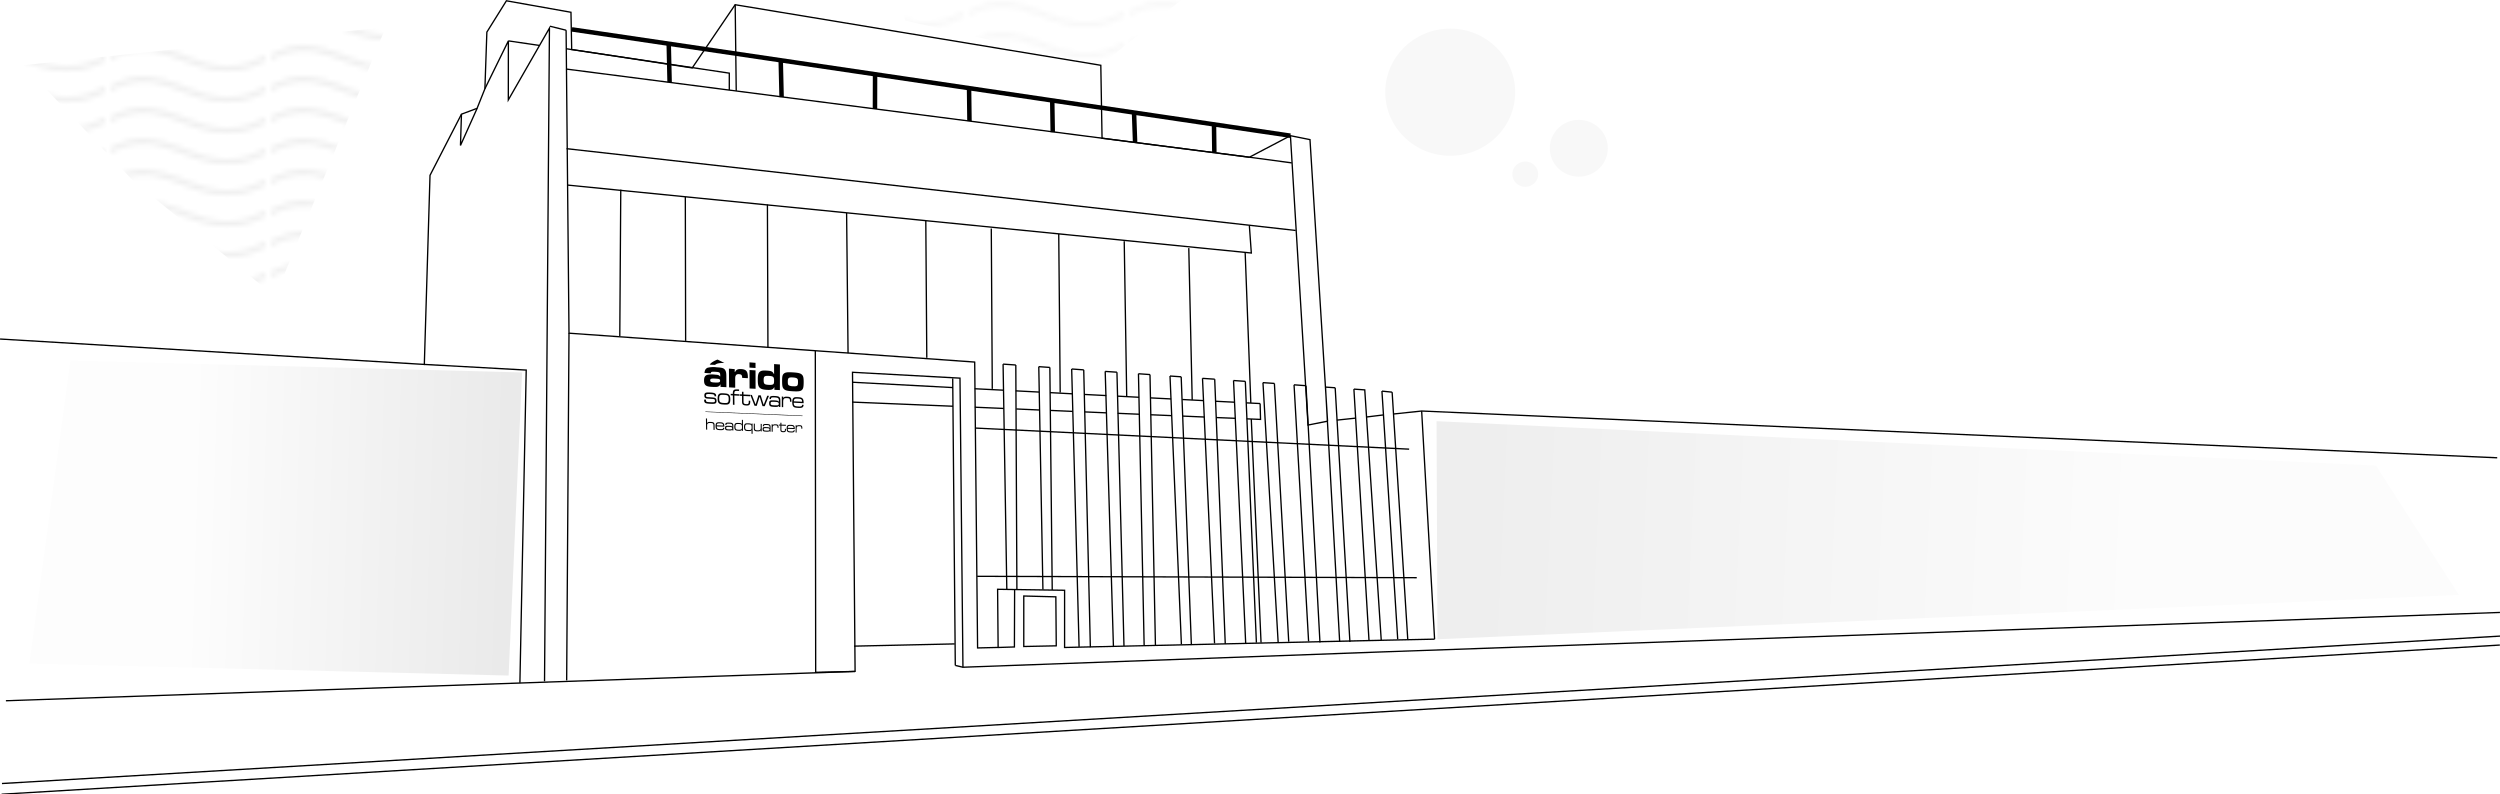 <svg xmlns="http://www.w3.org/2000/svg" xmlns:xlink="http://www.w3.org/1999/xlink" width="1826.67" height="580.48" viewBox="0 0 483.31 153.58">
  <defs>
    <path id="c" fill="#000" stroke="none" d="M7.6.06C5.08-.19 2.66.3-.01 1.8v1.27a11.9 11.9 0 0 1 7.48-1.78c2.3.23 4.5 1.08 6.78 1.94 4.57 1.71 9.55 3.46 15.82-.16V1.8c-6.45 3.7-10.82 1.98-15.38.27-2.28-.85-4.57-1.75-7.1-2z"/>
  </defs>
  <defs>
    <linearGradient id="b">
      <stop offset="0" stop-opacity=".41"/>
      <stop offset="1" stop-opacity=".04"/>
    </linearGradient>
    <linearGradient id="a">
      <stop offset="0" stop-opacity=".2"/>
      <stop offset="1" stop-opacity=".04"/>
    </linearGradient>
    <linearGradient xlink:href="#a" id="e" x1="199.83" x2="326.48" y1="128.09" y2="133.9" gradientUnits="userSpaceOnUse"/>
    <linearGradient xlink:href="#b" id="f" x1="13.8" x2="-46.99" y1="140.4" y2="138.51" gradientUnits="userSpaceOnUse"/>
    <pattern id="g" width="30.07" height="5.18" patternUnits="userSpaceOnUse">
      <use xlink:href="#c"/>
    </pattern>
    <pattern xlink:href="#d" id="h" patternTransform="translate(-175.05 -86.52)"/>
    <pattern id="d" width="30.07" height="5.18" patternUnits="userSpaceOnUse">
      <use xlink:href="#c"/>
    </pattern>
  </defs>
  <g transform="translate(83.34 -33.3)">
    <path fill="none" stroke="#000" stroke-width=".26" d="m113.25 147.3-.21-43.44m-1.74 43.33-.72-43.5m9.5 43.65-.46-43.01m-1.34 42.93-.8-43.08m7.79 54.17-1.43-53.72m3.61 53.8-1.28-53.63m5.74 53.47-1.59-53.18m3.63 53.09-1.36-52.93m5.26 52.92-1.1-52.62m3.28 52.45-1.05-52.3m6.07 52.18-2.2-51.9m4.13 52.03-1.97-51.87m6.45 51.54-2.33-51.25m4.4 51.35-2.04-51.18m5.99 51.08-2.35-50.82m4.42 50.68-2.14-50.52m3.41.25 2.94 50.27m2.04-.19-2.77-49.93m6.61 49.86-2.81-49.59m5.01 49.81-2.7-49.64m6.51 49.55-2.74-49.28m4.72 49.28-2.85-49.15m6.54 48.88-2.92-48.62m8.47 48.36-2.75-43.33-.3-4.65m4.99 47.98-3.02-47.77m.23 4.23 5.48-.58 207.93 9.04m.53 29.9-216.15 7.63-81 2.96-1.47-.35m-19.37 1.16-164.17 5.67m-1.13-69.93 82.02 4.91 1.1-36.56 6.08-11.82 3.02-1.13 1.51-3.78.38-10.96 3.78-6.05 12.48 2.22.14 7.2 23.3 3.56 8.3-12.22 70.69 11.71.24 14.1 28.48 3.67 7.94-4.16 3.78.76 3.4 54.43m1.69-.19 3.85-.41m1.94-.2 3.27-.4M26.19 62.04l140.96 15.81"/>
    <path fill="none" stroke="#000" stroke-width=".26" d="m26.1 39.14.56 58.57 78.39 5.58m5.53.4 2.46.17m4.44.32 2.14.15m4.22.3 2.33.17m4.15.3 2.27.15m4.16.3 2.23.16m3.87.28 2.16.15m4.12.3 2.36.16m3.64.26 2.28.16m3.4.25 2.22.15m3.8.27 2.3.17m3.78.27 1.87.13m3.62.26 2.1.15 3.19 48.45M81.97 163.1l-7.62.17-.07-62.16"/>
    <path fill="none" stroke="#000" stroke-width=".26" d="m81.97 163.2-.5-57.93 20.78 1.13.57 55.9m2.27-59.11.56 55.37 3.97-.1-.1-11.24 12.95.19v11.06l61.2-1.39 10.34-.22m-2.51-44.1 2.5 44.1M26.66 97.7l-.45 67.14M23 38.37l3.1.77m-4.17 125.87.95-126.27-7.95 13.87.01-11.41-4.54 9.26m-1.5 3.78-3.22 7.18.19-6.05m9.07-14.17 6.01.88m5.16.64 31.54 4.72v3.4M26.31 69.07l132.26 13.14-.38-5.3M36.67 69.93l-.19 28.34m12.67-26.83.06 27.75m15.81-26.43.1 27.64m15.21-25.94.28 27.12m15.03-25.61.19 26.5m12.47-24.99.19 31m12.85-29.86.28 30.57M134 79.94l.48 30.05m12-28.73.66 29.34m18.99-51.07 2.94 48.34.46 7.6 3.78-.75M26.08 46.64l132.11 17.05"/>
    <path fill="none" stroke="#000" stroke-width=".87" d="m27.22 38.98 138.91 20.55m-14.71 3.21-.07-5.4m-15.25 3.45-.2-5.6m-15.72 3.66-.1-6.2m-16 4.05-.08-6.31m-18.19 3.98.02-6.81m-18.07 4.51-.17-7.11"/>
    <path fill="none" stroke="#000" stroke-width=".26" d="m81.56 107.2 19.22 1.02m4.31.23 5.56.28m2.38.13 4.5.23m2.12.11 4.34.23m2.27.12 4.28.22m2.2.11 4.13.22m2.27.12 3.92.2m2.15.11 4.08.21m2.39.13 3.6.18m2.33.13 2.66.13m-59.43-4.86.5 55.49m-19.93-50.91 19.44.8m4.27.19 5.6.24m2.4.1 4.5.2m2.12.08 4.3.19m2.36.1 4.16.18m2.17.09 4.2.18m2.18.1 4.07.17m2.17.09 4.18.18m2.25.1 3.73.15m2.15.1 2.69.11-.08-3.07m-2.07-47.62 8.2 1.1M-1.31 103.75l19.7 1.09-1.22 60.47m141.3-54.19-1.09-29.01m-47.76 76.36 3.15-.1.04-11.08m1.77 1.23 6.2.16.08 9.47-6.28.13zm71.21-39.41-1.96-.2m-78.67 7.14 83.92 4.08m-83.52 24.58 84.99.27m-31.99-30.71 1.89 43.27m-59.3.24-19.38.43"/>
    <path fill="none" stroke="#000" stroke-width=".87" d="m46.11 49.2-.17-7.47"/>
    <path fill="none" stroke="#000" stroke-width=".26" d="m58.79 34.2.2 16.66"/>
    <path d="M54.08 105.48c.03-.32.12-.35.99-.3.73.05.82.14.83.7v.18h-.05c-.19-.24-.35-.3-.9-.33a4.8 4.8 0 0 0-1.5.02c-.47.11-.69.46-.68 1.12.01.87.35 1.16 1.43 1.21.78.05 1.09.03 1.28-.05a.82.74 0 0 0 .45-.44h.02v.5l1.14.06-.01-2.18c-.01-.66-.09-.93-.28-1.2-.27-.32-.52-.4-1.57-.46a4.6 4.6 0 0 0-1.8.09c-.38.19-.53.46-.57 1l1.22.07v.01zm.82 1.01c.5.03.7.06.77.08a.38.34 0 0 1 .2.32c.01.32-.22.4-1.08.35-.65-.03-.82-.12-.83-.42 0-.3.2-.37.94-.33zm-1.02-2.7 1.01.05c.35-.28.7-.37 1.81-.38l-1.32-.65c-.36.12-1.31.57-1.5.97zm3.7.77.03 3.62 1.18.07v-1.5c-.01-.54.02-.74.14-.9.1-.17.33-.24.59-.22.48.03.61.18.62.72l1.1.06v-.24c-.01-1.08-.33-1.46-1.27-1.52-.66-.04-.99.11-1.2.56h-.07v-.55l-1.12-.1zm3.98.27.01 3.57 1.16.06-.01-3.56-1.16-.07zm-.01-1.48v1.01l1.17.08v-1l-1.17-.09zm5.9.41-1.14-.08v1.92h-.05c-.21-.47-.48-.6-1.27-.65-.79-.05-1.11-.02-1.39.18-.32.23-.45.65-.44 1.55 0 .89.08 1.25.33 1.53.27.29.66.41 1.49.46.81.04 1.11-.06 1.33-.48h.06v.47l1.06.05.01-4.95zm-2.1 2.21c.81.05.96.2.96.93 0 .41-.05.6-.18.68-.12.1-.43.15-.85.12-.86-.05-.99-.18-.99-.95.01-.72.17-.83 1.07-.78zm4.62-.68c-1-.07-1.45-.02-1.73.2-.3.23-.38.56-.38 1.38 0 1.02.06 1.35.34 1.63.28.28.65.38 1.75.44 1.08.06 1.45 0 1.73-.24.27-.26.34-.57.35-1.52 0-.86-.07-1.2-.36-1.47-.27-.25-.7-.36-1.7-.42zm0 .98c.3.02.57.07.7.15.21.11.27.28.26.75 0 .74-.14.85-.98.8a1.8 1.8 0 0 1-.74-.15c-.2-.11-.25-.26-.25-.73 0-.74.16-.87 1-.82zm-17.18 4.28v.1c0 .26.05.4.18.51.15.12.41.17 1.05.2.53.03.8 0 .94-.07.16-.09.23-.24.22-.5 0-.42-.18-.6-.6-.64a23.78 21.71 0 0 0-.88-.07c-.45 0-.56-.07-.56-.3 0-.1.03-.19.08-.23.08-.07.33-.1.76-.07.44.02.67.07.75.17.04.04.06.1.06.25l.32.02c0-.25-.02-.32-.08-.42-.14-.2-.4-.29-1.04-.32-.56-.03-.84 0-.97.09-.13.1-.2.24-.19.48 0 .43.18.59.68.61l.87.06c.38.02.5.1.5.35 0 .1-.01.17-.07.22-.1.08-.24.1-.75.07-.85-.04-.91-.06-.92-.45v-.06h-.35zm3.74-1.22c-.42-.02-.64 0-.79.09-.24.14-.35.43-.35.93 0 .52.1.8.34.96.17.13.4.17.95.2.47.02.68 0 .84-.1.23-.14.33-.42.32-.93 0-.5-.1-.76-.32-.93-.16-.14-.4-.18-1-.22zm.05.3c.37.01.58.05.69.11.2.1.26.29.26.7 0 .37-.05.55-.17.66-.12.1-.28.13-.72.1a1.9 1.9 0 0 1-.64-.1c-.21-.08-.3-.28-.3-.72 0-.68.14-.8.88-.75zm1.35.09.41.02.01 1.8.3.02-.02-1.8.93.04v-.28l-.93-.05v-.07c0-.47.08-.55.6-.53h.31v-.28l-.33-.01c-.73-.02-.89.14-.88.87l-.41-.02v.29zm2.17-.7v.52l-.45-.02v.29l.46.02v1c0 .33.02.46.1.59.12.18.32.25.71.27.39.02.57-.04.68-.22.07-.12.1-.25.1-.57v-.13l-.29-.01v.13c0 .25 0 .32-.06.4-.05.11-.15.14-.41.13-.28-.01-.4-.06-.48-.17-.05-.1-.05-.12-.06-.5v-.9l1.27.06v-.29l-1.28-.06v-.52l-.29-.01zm1.6.6.83 2.12.42.02.55-1.72h.03l.54 1.77.42.02.83-2.01-.33-.02-.68 1.72h-.03l-.55-1.79-.44-.02-.54 1.74h-.03l-.7-1.8-.33-.02zm4.01.83v-.02c0-.28.11-.33.72-.3.46.03.61.08.72.22.07.09.08.18.08.4v.22h-.02c-.12-.2-.24-.24-.96-.28-.37-.01-.54 0-.64.04-.19.07-.26.22-.26.55 0 .25.04.37.16.49.13.12.3.16.93.19.53.02.66-.02.8-.23v.23l.28.01v-1.07c0-.48-.03-.63-.14-.76-.15-.2-.36-.26-.95-.29-.76-.04-1 .07-1 .5v.09l.28.01zm.72.53c.61.03.78.1.78.38s-.14.32-.73.3c-.43-.02-.62-.04-.7-.1-.1-.04-.14-.12-.14-.28 0-.13.04-.22.11-.26.08-.05.21-.06.68-.04zm1.37-1.04V112h.27v-.93c0-.71.12-.83.79-.8.42.03.52.12.52.55v.14l.28.01v-.2c0-.27-.06-.47-.18-.6-.11-.12-.25-.16-.6-.18-.33-.02-.47 0-.58.05a.48.44 0 0 0-.2.2h-.02v-.26l-.28-.03zm3.93 1.6c-.01.13-.02.16-.07.22-.08.11-.24.14-.62.12-.52-.02-.7-.08-.81-.2-.08-.1-.12-.26-.12-.53l1.91.1c0-.48-.04-.67-.17-.85-.16-.22-.36-.29-.95-.32-.42-.02-.62 0-.76.09-.22.13-.32.41-.32.9 0 .41.08.7.24.85.15.16.41.21 1 .24.7.03.94-.12.95-.6l-.28-.02zm-1.6-.66c.02-.46.17-.55.76-.52.67.03.84.15.83.6l-1.6-.08z"/>
    <path stroke="#000" stroke-width=".26" d="m68.21 21.8 47.55 2.2h.09" transform="matrix(.394 0 0 .36 26.16 105.05)"/>
    <g style="line-height:1.25;-inkscape-font-specification:'American Captain'" word-spacing="0">
      <path d="m68.46 25.4.08 5.99.53.02-.02-1.96c-.01-.78.02-.97.2-1.22.22-.3.65-.43 1.47-.4.73.03 1.07.15 1.25.41.16.25.2.47.2 1.33l.02 1.95.53.02-.02-2.15c-.01-.99-.07-1.3-.3-1.6-.27-.35-.68-.49-1.62-.52-1.1-.05-1.49.09-1.7.6h-.05L69 25.43l-.54-.03zm8.47 5.02c-.02.26-.03.33-.12.44-.17.23-.46.29-1.22.26-1-.03-1.36-.13-1.57-.4-.16-.2-.24-.53-.26-1.06l3.73.14c-.02-.98-.1-1.35-.35-1.73-.32-.44-.72-.57-1.87-.62-.81-.03-1.2.02-1.47.2-.43.27-.62.85-.61 1.85 0 .85.17 1.43.5 1.74.3.3.81.41 1.97.45 1.35.05 1.81-.27 1.83-1.25l-.56-.02zm-3.16-1.32c.05-.92.33-1.12 1.49-1.08 1.3.06 1.63.29 1.64 1.2l-3.13-.12zm4.76-.23v-.05c0-.57.2-.66 1.34-.61.87.03 1.17.12 1.36.41.12.18.16.36.16.79v.44h-.04c-.23-.4-.46-.46-1.82-.51-.7-.03-1.02 0-1.22.08-.34.15-.47.46-.46 1.11 0 .5.08.75.3.97.24.24.56.3 1.74.34 1.01.04 1.25-.04 1.5-.47h.02v.47l.52.02-.02-2.15c0-.97-.06-1.25-.29-1.54-.28-.38-.66-.49-1.79-.53-1.44-.06-1.86.17-1.85 1.03v.18l.55.02zm1.35 1.05c1.16.05 1.48.2 1.48.73 0 .55-.26.67-1.36.63a3.92 3.92 0 0 1-1.33-.15c-.19-.1-.26-.27-.26-.57 0-.27.06-.44.19-.54.15-.11.4-.13 1.28-.1zm6.74-3.75-.51-.03.01 2.29h-.04c-.22-.45-.53-.57-1.43-.6-.99-.05-1.4 0-1.66.18-.42.28-.6.85-.6 1.84.01.96.17 1.47.56 1.8.3.24.68.33 1.6.36 1.05.04 1.32-.05 1.56-.52h.03v.52l.51.02-.03-5.86zm-2.01 2.21c1.3.06 1.53.3 1.54 1.64 0 .68-.09 1.02-.32 1.23-.2.17-.55.22-1.38.2-1.24-.05-1.5-.3-1.5-1.58 0-.72.08-1.09.32-1.3.2-.17.53-.22 1.34-.19zm6.75 5.27-.01-5.5-.5-.02v.52h-.02c-.22-.48-.51-.6-1.55-.63-.74-.03-1.14 0-1.39.12-.52.24-.73.77-.73 1.8 0 .95.14 1.45.47 1.8.3.3.68.4 1.77.44.6.02.88-.01 1.08-.13.16-.1.27-.2.34-.36h.03v1.95l.51.01zm-2.19-5.08c.7.03 1.08.09 1.28.21.31.2.42.57.43 1.36 0 .69-.09 1.08-.3 1.28-.2.17-.5.22-1.2.2-.67-.02-1.03-.08-1.22-.2-.32-.2-.45-.58-.45-1.36 0-1.3.23-1.54 1.46-1.49zm2.78-.4v2.24c0 .84.1 1.23.32 1.49.25.29.67.4 1.46.43 1 .04 1.32-.09 1.58-.6h.03v.6l.5.03v-4.03l-.5-.02v2c0 .58-.05.84-.18 1.04-.22.34-.61.46-1.38.43-.6-.02-.9-.11-1.08-.31-.18-.22-.23-.47-.24-1.23V28.2l-.51-.03zm5 1.41v-.05c0-.56.2-.64 1.29-.6.83.03 1.12.12 1.3.4.11.18.15.36.15.77v.44h-.04c-.22-.4-.44-.45-1.75-.5-.67-.03-.97 0-1.17.08-.33.15-.45.45-.45 1.09 0 .48.07.73.28.95.23.23.53.3 1.67.33.97.04 1.2-.04 1.44-.46h.02v.46l.5.02v-2.1c0-.96-.05-1.23-.27-1.52-.27-.36-.64-.47-1.71-.52-1.39-.05-1.8.17-1.8 1.02v.17l.54.02zm1.28 1.03c1.12.05 1.42.2 1.42.71 0 .54-.25.66-1.31.62a3.68 3.68 0 0 1-1.27-.15c-.18-.1-.25-.26-.25-.55 0-.26.06-.43.18-.53.15-.11.39-.13 1.23-.1zm2.49-2.08v4l.5.02V30.7c0-1.41.2-1.64 1.4-1.6.78.03.95.22.95 1.05v.28l.5.02.01-.41c0-.52-.1-.9-.32-1.14-.2-.24-.46-.32-1.08-.35-.6-.02-.86 0-1.05.12-.17.1-.3.23-.38.41h-.03v-.53l-.5-.02zm4.28-.83v1l-.77-.03v.54l.77.03v1.93c0 .63.03.88.17 1.12.18.33.54.47 1.2.5.66.02 1-.11 1.18-.45.13-.24.17-.5.18-1.11v-.25l-.5-.02v.25c0 .49-.02.63-.1.78-.1.2-.27.26-.7.24-.48-.01-.7-.1-.83-.3-.1-.17-.1-.2-.11-.95v-1.72l2.19.09v-.55l-2.18-.08v-1l-.5-.01zm6.53 4c-.03.25-.04.32-.12.42-.16.22-.43.28-1.13.25-.93-.03-1.27-.12-1.46-.37-.14-.2-.2-.52-.22-1.03l3.45.13c0-.94-.07-1.3-.3-1.66-.3-.43-.66-.55-1.73-.6-.75-.02-1.1.02-1.36.2-.4.26-.59.81-.59 1.78 0 .81.14 1.37.44 1.67.27.28.75.4 1.82.43 1.25.05 1.68-.26 1.7-1.2l-.5-.03zm-2.91-1.27c.05-.88.32-1.08 1.39-1.04 1.2.05 1.5.28 1.5 1.15l-2.9-.11zM112.5 29l-.03 3.95.49.01v-1.82c.02-1.39.22-1.62 1.4-1.57.75.03.91.21.9 1.03v.28l.5.02v-.41c0-.51-.1-.89-.3-1.13-.2-.24-.45-.31-1.05-.34-.59-.02-.84 0-1.03.11a.85.85 0 0 0-.37.42h-.03v-.53l-.48-.02z" aria-label="headquarter" font-family="Microgramma D Extended" font-size="7.42" font-weight="400" letter-spacing="0" style="-inkscape-font-specification:'Microgramma D Extended'" transform="matrix(.394 0 0 .36 26.16 105.05)"/>
    </g>
    <path fill="none" stroke="#000" stroke-width=".26" d="m399.98 156.27-482.94 28.5M399.94 158l-482.97 28.84"/>
    <path fill="url(#e)" d="m194.38 114.72.17 42.16 197.47-8.58L376 123.31z" opacity=".34"/>
    <path fill="url(#f)" d="m-69.73 103 87.32 2.3-2.6 58.6-92.65-2.32z" opacity=".2"/>
    <path fill="url(#g)" d="m-57.64 68.2 27.5 22.42 21.37-52.08-70.04 7.36Z" opacity=".06"/>
    <path fill="url(#g)" d="m182.38 95.82 76.35-31.94 57.45-25.16 58.3 71.74z" opacity=".03"/>
    <ellipse cx="197.02" cy="51.12" fill-opacity=".2" opacity=".15" rx="12.56" ry="12.29"/>
    <ellipse cx="221.88" cy="61.96" fill-opacity=".2" opacity=".15" rx="5.61" ry="5.49"/>
    <ellipse cx="211.53" cy="66.97" fill-opacity=".2" opacity=".15" rx="2.5" ry="2.45"/>
    <path fill="none" d="M6.43 178.57v5.1l-75.22 3.03-10.77-3.59z"/>
    <path fill="url(#h)" d="m91.62 37.27-7.94-59.91L236-40.61 129.47 45.92Z" opacity=".03"/>
  </g>
</svg>
